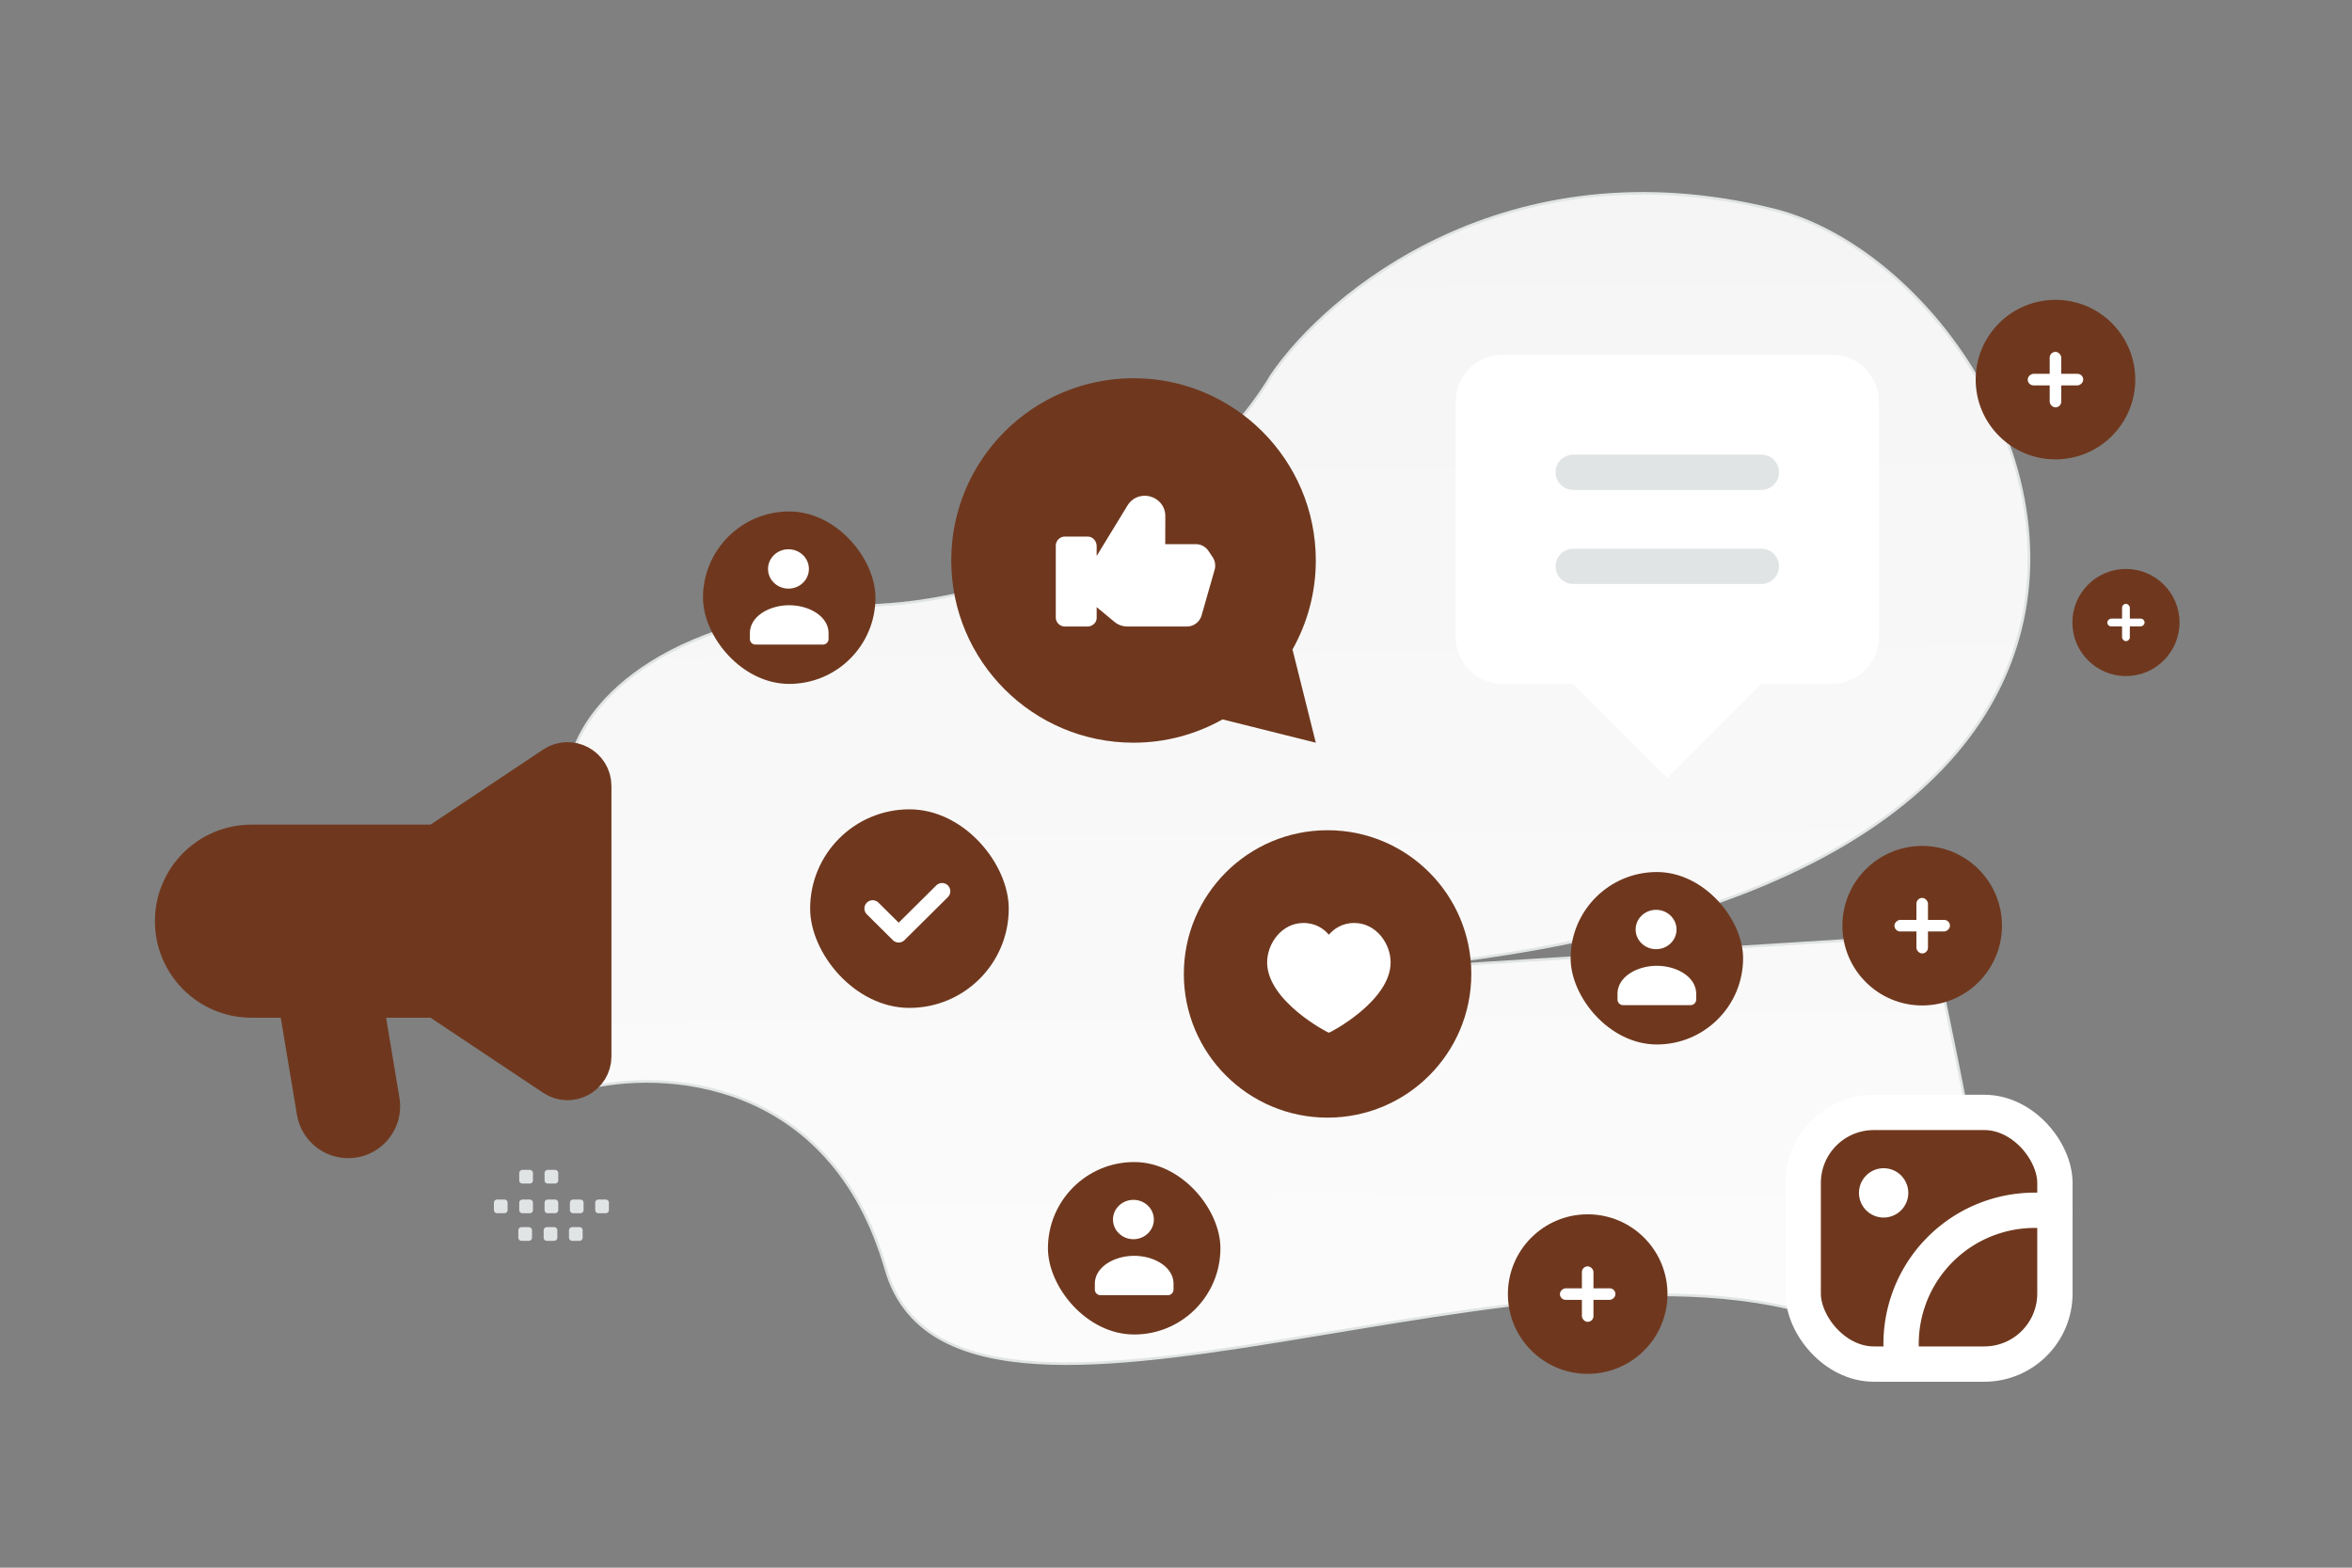 <svg width="900" height="600" viewBox="0 0 900 600" fill="none" xmlns="http://www.w3.org/2000/svg"><rect x="0" y="0" width="900" height="600" fill="#808080" stroke="none"/><path fill="transparent" d="M0 0h900v600H0z"/><path d="M333 231.752c-83.2 3.2-111 41-114.5 59.5l5 125.5c29.667-7.666 94.3-4.6 115.5 69 26.5 92 255-26.5 367.5 22 90 38.8 34-116 34-150l-222 14c371-28.5 262-266.3 160-291.5-102-25.2-170.5 31.834-192 63.5-16.5 28-70.3 84.8-153.5 88z" fill="url(#a)" stroke="#E1E4E5"/><rect x="690" y="425.752" width="96.32" height="96.32" rx="27.025" fill="#6f381e" stroke="#fff" stroke-width="13.513" stroke-linecap="round" stroke-linejoin="round"/><path d="M722.662 454.655a2.678 2.678 0 1 1-3.766 0 2.688 2.688 0 0 1 3.785 0m63.638 9.145a51.128 51.128 0 0 0-58.273 58.273" stroke="#fff" stroke-width="13.513" stroke-linecap="round" stroke-linejoin="round"/><rect x="310" y="309.752" width="76" height="76" rx="38" fill="#6f381e"/><path d="m360.489 341.109-16.608 16.476-9.965-9.885" stroke="#fff" stroke-width="6.307" stroke-linecap="round" stroke-linejoin="round"/><path fill-rule="evenodd" clip-rule="evenodd" d="M494.58 248.571c5.657-10.075 8.92-21.684 8.92-34.069 0-38.525-31.225-69.75-69.75-69.75S364 175.977 364 214.502c0 38.526 31.225 69.75 69.75 69.75 12.384 0 23.994-3.262 34.069-8.92l35.681 8.92-8.92-35.681z" fill="#6f381e"/><path fill-rule="evenodd" clip-rule="evenodd" d="M416.144 239.78h-8.646a3.498 3.498 0 0 1-3.498-3.497v-27.416a3.499 3.499 0 0 1 3.498-3.498h8.646c1.931 0 3.498 1.567 3.498 3.76v27.416c0 1.669-1.567 3.235-3.498 3.235zm3.498-7.416 6.771 5.616a7.819 7.819 0 0 0 4.994 1.8h22.758a5.845 5.845 0 0 0 5.621-4.241l4.989-17.456a5.85 5.85 0 0 0-.762-4.858l-1.59-2.371a5.839 5.839 0 0 0-4.858-2.591h-11.686l.033-10.652c.023-7.912-10.372-10.853-14.496-4.101l-11.774 19.275" fill="#fff"/><path fill-rule="evenodd" clip-rule="evenodd" d="m146.625 382.795 6.217 37.321c2.016 12.12-7.328 23.148-19.61 23.148-9.719 0-18.015-7.023-19.61-16.618l-7.31-43.851m60.469 0H96.234C79.536 382.795 66 369.259 66 352.561s13.536-30.234 30.234-30.234h70.547" fill="#6f381e"/><path d="M166.781 382.795H96.234C79.536 382.795 66 369.259 66 352.561v0c0-16.698 13.536-30.234 30.234-30.234h70.547" stroke="#6f381e" stroke-width="13.438" stroke-linecap="round" stroke-linejoin="round"/><path fill-rule="evenodd" clip-rule="evenodd" d="m166.781 322.327 44.801-29.867c6.701-4.462 15.668.34 15.668 8.394v103.424c0 8.053-8.967 12.846-15.668 8.385l-44.801-29.868" fill="#6f381e"/><path d="m166.781 322.327 44.801-29.867c6.701-4.462 15.668.34 15.668 8.394v103.424c0 8.053-8.967 12.846-15.668 8.385l-44.801-29.868" stroke="#6f381e" stroke-width="13.438" stroke-linecap="round" stroke-linejoin="round"/><path fill-rule="evenodd" clip-rule="evenodd" d="M166.781 382.778v-60.469 60.469z" fill="#6f381e"/><path d="M166.781 382.778v-60.469" stroke="#6f381e" stroke-width="13.438" stroke-linecap="round" stroke-linejoin="round"/><circle cx="508" cy="372.752" r="55" fill="#6f381e"/><path fill-rule="evenodd" clip-rule="evenodd" d="M518.202 353.252c8.334 0 13.923 7.823 13.923 15.107 0 14.787-23.202 26.893-23.625 26.893-.423 0-23.625-12.106-23.625-26.893 0-7.284 5.589-15.107 13.923-15.107 4.764 0 7.893 2.376 9.702 4.492 1.809-2.116 4.938-4.492 9.702-4.492zM638 297.752l-36-35.991v-.009h-27c-9.945 0-18-8.055-18-18v-90c0-9.945 8.055-18 18-18h126c9.945 0 18 8.055 18 18v90c0 9.945-8.055 18-18 18h-27l-36 35.991" fill="#fff"/><path d="M674 216.752h-72m0-36h72" stroke="#E1E4E5" stroke-width="13.5" stroke-linecap="round" stroke-linejoin="round"/><path fill-rule="evenodd" clip-rule="evenodd" d="M231.78 459.101h-2.794c-.676 0-1.22.55-1.22 1.22v2.794c0 .676.55 1.22 1.22 1.22h2.794c.67 0 1.22-.55 1.22-1.22v-2.794a1.217 1.217 0 0 0-1.22-1.22zm-9.69 0h-2.794c-.67 0-1.22.55-1.22 1.22v2.794c0 .676.55 1.22 1.22 1.22h2.794c.67 0 1.22-.55 1.22-1.22v-2.794c0-.67-.55-1.22-1.22-1.22zm-9.694 0h-2.794c-.67 0-1.22.55-1.22 1.22v2.794c0 .676.55 1.22 1.22 1.22h2.794c.67 0 1.22-.55 1.22-1.22v-2.794a1.218 1.218 0 0 0-1.22-1.22zm-9.688 0h-2.794c-.67 0-1.22.55-1.22 1.22v2.794c0 .676.55 1.22 1.22 1.22h2.794c.676 0 1.226-.55 1.226-1.22v-2.794a1.234 1.234 0 0 0-1.226-1.22zm-9.688 0h-2.795c-.675 0-1.225.55-1.225 1.22v2.794c0 .676.55 1.22 1.225 1.22h2.795c.67 0 1.219-.55 1.219-1.22v-2.794c0-.67-.549-1.22-1.219-1.22zm28.717 10.565h-2.794c-.67 0-1.219.55-1.219 1.22v2.8c0 .67.549 1.219 1.219 1.219h2.794a1.22 1.22 0 0 0 1.22-1.219v-2.794a1.218 1.218 0 0 0-1.22-1.226zm-9.69 0h-2.794c-.67 0-1.22.55-1.22 1.22v2.8c0 .67.55 1.219 1.22 1.219h2.794c.67 0 1.22-.549 1.22-1.219v-2.794a1.218 1.218 0 0 0-1.22-1.226zm-9.689 0h-2.795c-.675 0-1.225.55-1.225 1.22v2.8c0 .67.55 1.219 1.225 1.219h2.795c.67 0 1.219-.549 1.219-1.219v-2.794c0-.676-.549-1.226-1.219-1.226zm10.038-21.913h-2.794c-.67 0-1.22.549-1.22 1.219v2.794c0 .676.55 1.22 1.22 1.22h2.794c.67 0 1.22-.55 1.22-1.22v-2.794a1.217 1.217 0 0 0-1.22-1.219zm-9.688 0h-2.794c-.67 0-1.22.549-1.22 1.219v2.794c0 .676.55 1.22 1.22 1.22h2.794c.676 0 1.226-.55 1.226-1.22v-2.794a1.233 1.233 0 0 0-1.226-1.219z" fill="#E1E4E5"/><circle cx="735.533" cy="354.285" r="30.533" fill="#6f381e"/><rect x="733.32" y="343.665" width="4.425" height="21.24" rx="2.213" fill="#fff"/><rect x="746.153" y="352.073" width="4.425" height="21.24" rx="2.213" transform="rotate(90 746.153 352.073)" fill="#fff"/><circle cx="786.533" cy="145.285" r="30.533" fill="#6f381e"/><rect x="784.32" y="134.665" width="4.425" height="21.24" rx="2.213" fill="#fff"/><rect x="797.153" y="143.073" width="4.425" height="21.24" rx="2.213" transform="rotate(90 797.153 143.073)" fill="#fff"/><circle cx="813.5" cy="238.252" r="20.5" fill="#6f381e"/><rect x="812.014" y="231.122" width="2.971" height="14.261" rx="1.486" fill="#fff"/><rect x="820.63" y="236.767" width="2.971" height="14.261" rx="1.486" transform="rotate(90 820.63 236.767)" fill="#fff"/><circle cx="607.533" cy="495.285" r="30.533" fill="#6f381e"/><rect x="605.32" y="484.665" width="4.425" height="21.24" rx="2.213" fill="#fff"/><rect x="618.153" y="493.073" width="4.425" height="21.24" rx="2.213" transform="rotate(90 618.153 493.073)" fill="#fff"/><rect x="401" y="444.752" width="66" height="66" rx="33" fill="#6f381e"/><path fill-rule="evenodd" clip-rule="evenodd" d="M449.053 491.404v2.148a2.15 2.15 0 0 1-2.151 2.148h-25.804a2.15 2.15 0 0 1-2.151-2.148v-2.182c0-6.5 7.436-10.723 15.053-10.723 7.617 0 15.053 4.225 15.053 10.723m-9.816-29.939c3.052 2.939 3.052 7.704 0 10.643-3.052 2.94-8.001 2.94-11.053 0-3.052-2.939-3.052-7.704 0-10.643 3.052-2.94 8.001-2.94 11.053 0z" fill="#fff"/><rect x="601" y="333.752" width="66" height="66" rx="33" fill="#6f381e"/><path fill-rule="evenodd" clip-rule="evenodd" d="M649.053 380.404v2.148a2.15 2.15 0 0 1-2.151 2.148h-25.804a2.15 2.15 0 0 1-2.151-2.148v-2.182c0-6.5 7.436-10.723 15.053-10.723 7.617 0 15.053 4.225 15.053 10.723m-9.816-29.939c3.052 2.939 3.052 7.704 0 10.643-3.052 2.94-8.001 2.94-11.053 0-3.052-2.939-3.052-7.704 0-10.643 3.052-2.94 8.001-2.94 11.053 0z" fill="#fff"/><rect x="269" y="195.752" width="66" height="66" rx="33" fill="#6f381e"/><path fill-rule="evenodd" clip-rule="evenodd" d="M317.053 242.404v2.148a2.15 2.15 0 0 1-2.151 2.148h-25.804a2.15 2.15 0 0 1-2.151-2.148v-2.182c0-6.5 7.436-10.723 15.053-10.723 7.617 0 15.053 4.225 15.053 10.723m-9.816-29.939c3.052 2.939 3.052 7.704 0 10.643-3.052 2.94-8.001 2.94-11.053 0-3.052-2.939-3.052-7.704 0-10.643 3.052-2.94 8.001-2.94 11.053 0z" fill="#fff"/><defs><linearGradient id="a" x1="509.346" y1="773.035" x2="498.257" y2="-413.308" gradientUnits="userSpaceOnUse"><stop stop-color="#fff"/><stop offset="1" stop-color="#EEE"/></linearGradient></defs></svg>